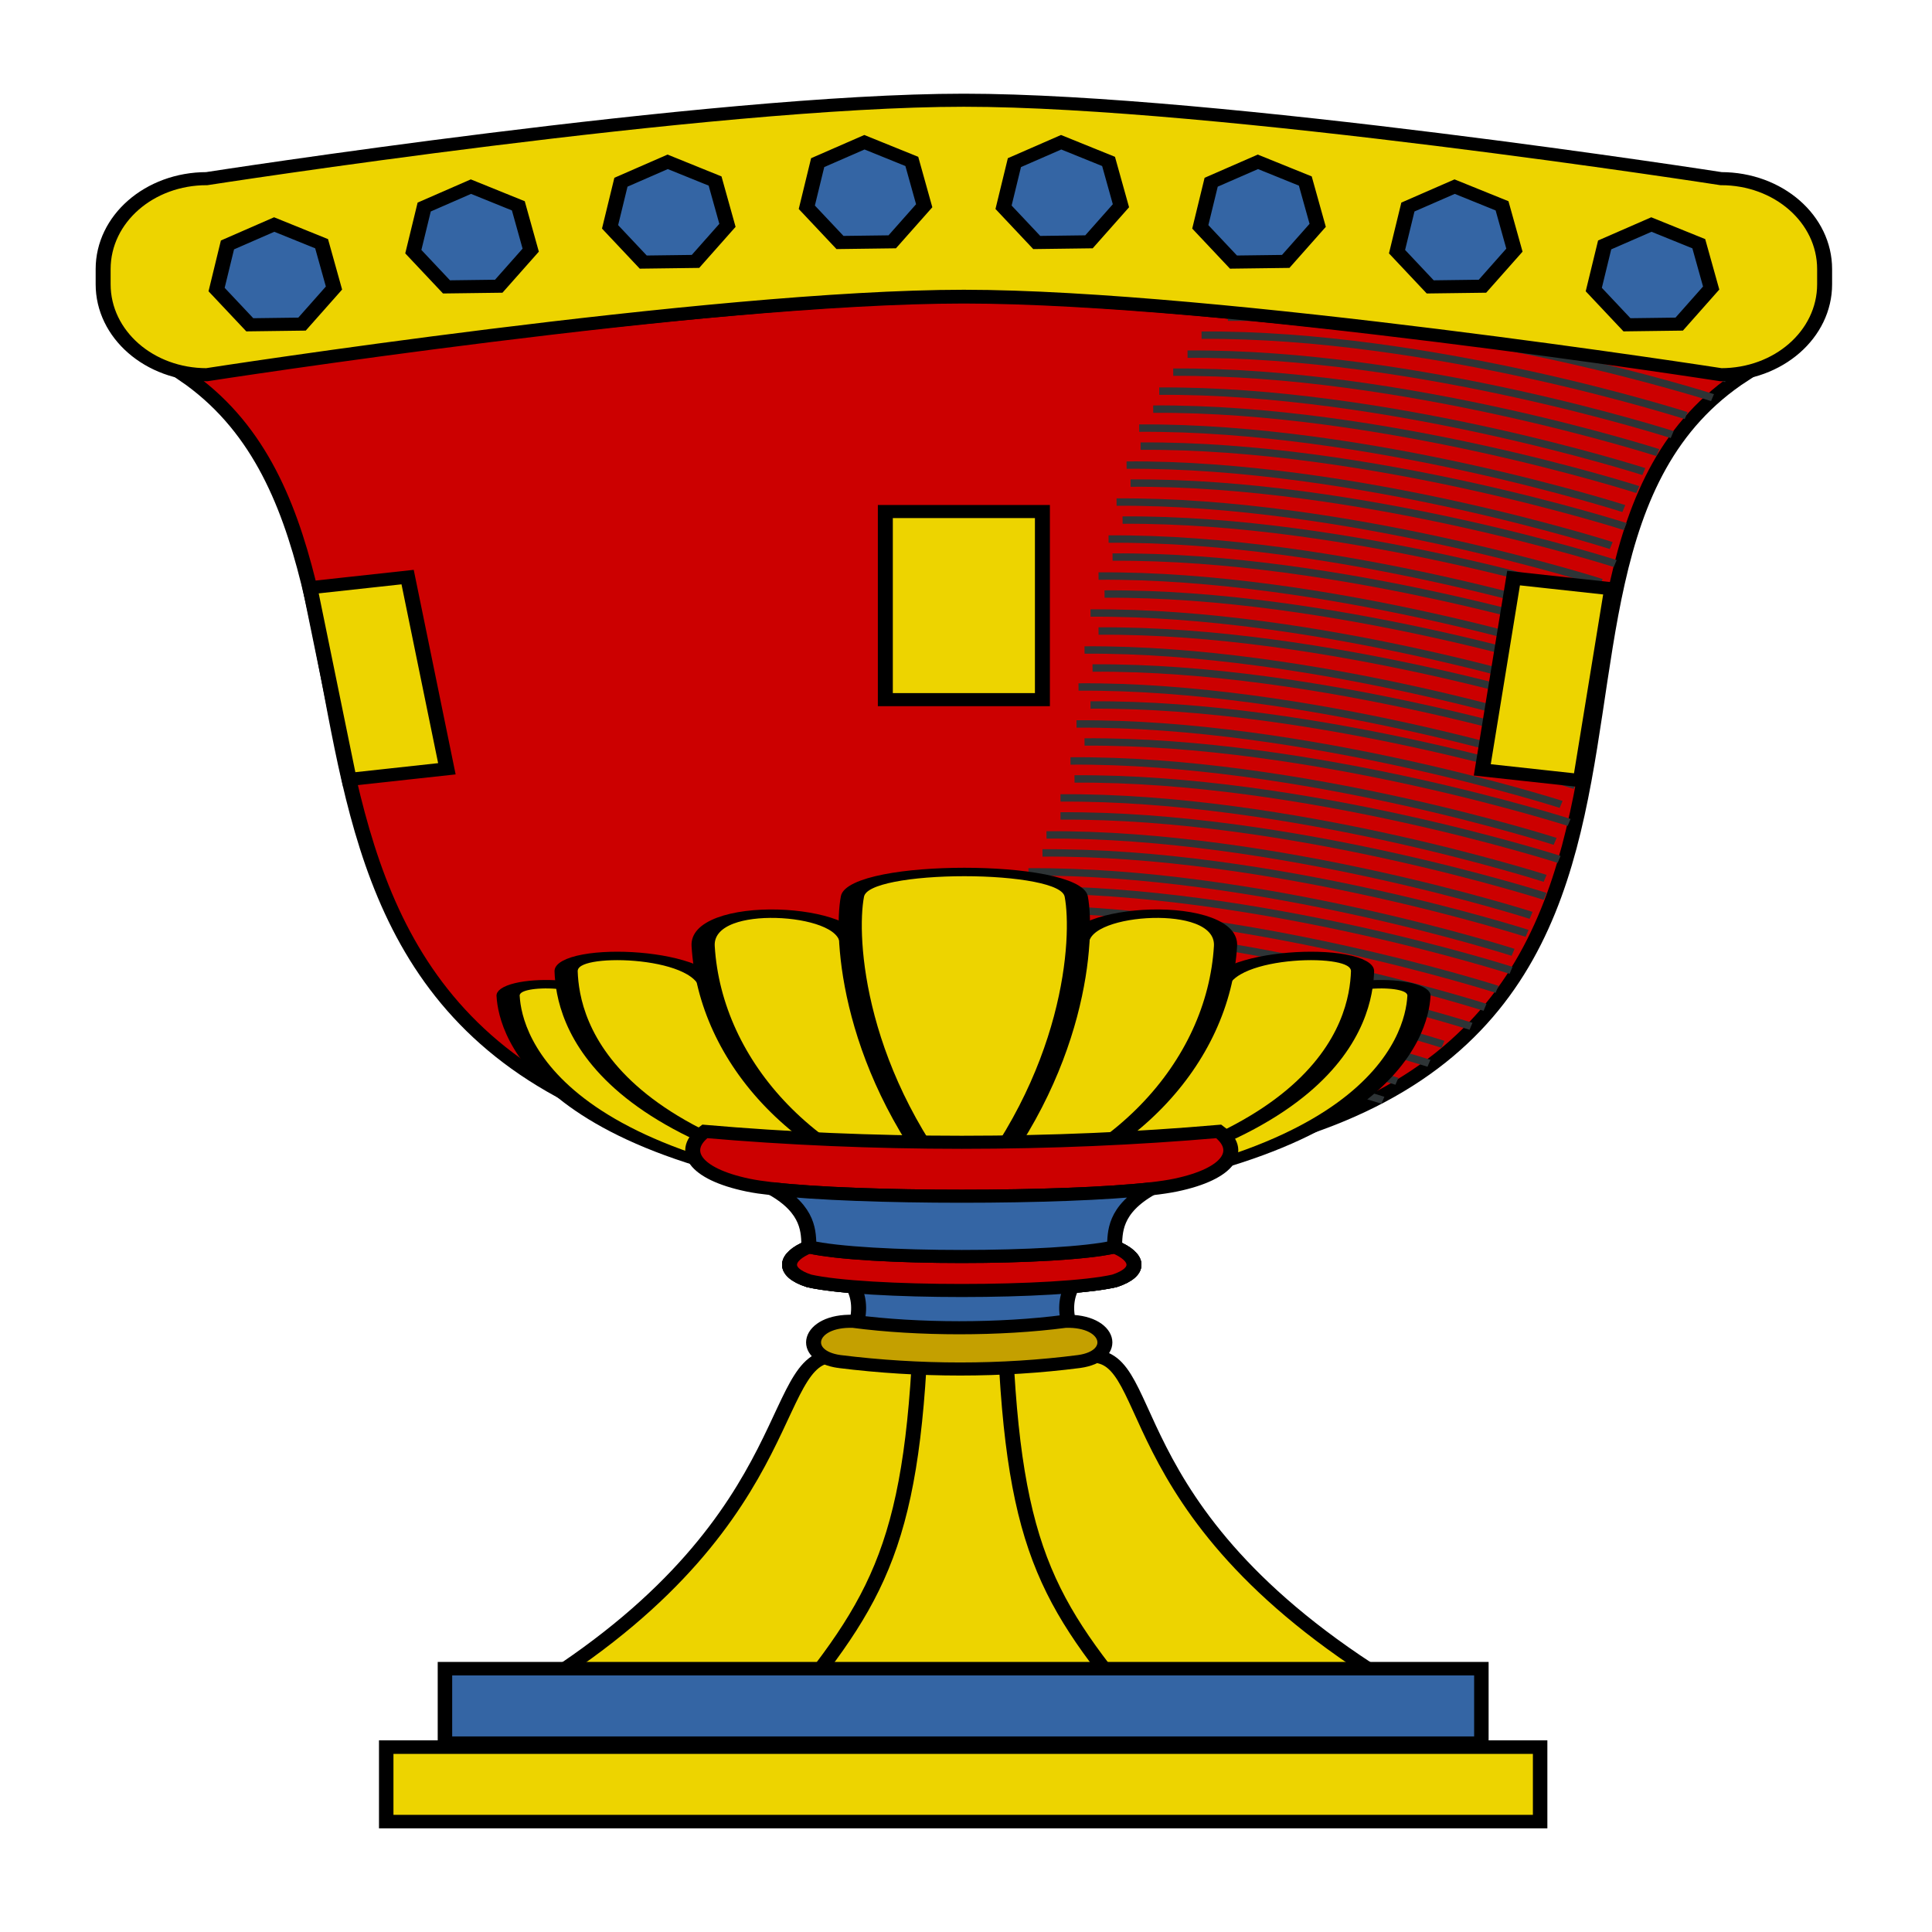 <?xml version="1.0" encoding="UTF-8" standalone="no"?>
<!-- Created with Inkscape (http://www.inkscape.org/) -->

<svg
   xmlns:dc="http://purl.org/dc/elements/1.1/"
   xmlns:cc="http://creativecommons.org/ns#"
   xmlns:rdf="http://www.w3.org/1999/02/22-rdf-syntax-ns#"
   xmlns:svg="http://www.w3.org/2000/svg"
   xmlns="http://www.w3.org/2000/svg"
   xmlns:sodipodi="http://sodipodi.sourceforge.net/DTD/sodipodi-0.dtd"
   xmlns:inkscape="http://www.inkscape.org/namespaces/inkscape"
   width="100"
   height="100"
   viewBox="0 0 26.458 26.458"
   version="1.1"
   id="svg3749"
   inkscape:version="0.92.2 (5c3e80d, 2017-08-06)"
   sodipodi:docname="cop.svg">
  <defs
     id="defs3743">
    <pattern
       y="0"
       x="0"
       height="6"
       width="6"
       patternUnits="userSpaceOnUse"
       id="EMFhbasepattern" />
    <pattern
       y="0"
       x="0"
       height="6"
       width="6"
       patternUnits="userSpaceOnUse"
       id="EMFhbasepattern-8" />
    <pattern
       y="0"
       x="0"
       height="6"
       width="6"
       patternUnits="userSpaceOnUse"
       id="EMFhbasepattern-1" />
    <pattern
       y="0"
       x="0"
       height="6"
       width="6"
       patternUnits="userSpaceOnUse"
       id="EMFhbasepattern-6" />
  </defs>
  <sodipodi:namedview
     id="base"
     pagecolor="#ffffff"
     bordercolor="#666666"
     borderopacity="1.0"
     inkscape:pageopacity="0.0"
     inkscape:pageshadow="2"
     inkscape:zoom="3.65"
     inkscape:cx="50"
     inkscape:cy="50"
     inkscape:document-units="mm"
     inkscape:current-layer="layer1"
     showgrid="false"
     units="px"
     viewbox-height="200"
     inkscape:pagecheckerboard="true"
     inkscape:window-width="947"
     inkscape:window-height="534"
     inkscape:window-x="26"
     inkscape:window-y="495"
     inkscape:window-maximized="0" />
  <g
     inkscape:label="Capa 1"
     inkscape:groupmode="layer"
     id="layer1"
     transform="translate(0,-270.542)">
    <g
       transform="matrix(0.205,0,0,0.179,-8.12,255.151)"
       id="use4800">
      <path
         d="m 156.069,114.705 c -20.069,14.946 6.1,60.949 -51.117,60.949 -57.217,0 -33.952,-46.003 -53.021,-60.949 0,0 34.713,-6 52.069,-6 17.356,0 52.069,6 52.069,6 z"
         id="path4474"
         style="fill:#cc0000;fill-opacity:1;fill-rule:evenodd;stroke:#000000;stroke-width:1;stroke-miterlimit:4;stroke-dasharray:none;stroke-opacity:1"
         inkscape:connector-curvature="0" />
      <g
         transform="matrix(1.394,0.042,-0.047,1.573,-34.162,-96.953)"
         id="g4476"
         style="stroke:#2e3436;stroke-width:0.934" />
      <g
         id="g4562">
        <g
           id="g4518">
          <path
             d="m 109.25,151.236 c 15.34,-0.117 32.374,6.154 32.374,6.154"
             id="path4478"
             style="fill:none;stroke:#2e3436;stroke-width:0.566;stroke-linecap:butt;stroke-linejoin:miter;stroke-miterlimit:4;stroke-dasharray:none;stroke-opacity:1"
             inkscape:connector-curvature="0" />
          <path
             d="m 108.179,154.065 c 15.34,-0.117 32.374,6.154 32.374,6.154"
             id="path4480"
             style="fill:none;stroke:#2e3436;stroke-width:0.566;stroke-linecap:butt;stroke-linejoin:miter;stroke-miterlimit:4;stroke-dasharray:none;stroke-opacity:1"
             inkscape:connector-curvature="0" />
          <path
             d="m 106.44,156.895 c 15.34,-0.117 32.374,6.154 32.374,6.154"
             id="path4482"
             style="fill:none;stroke:#2e3436;stroke-width:0.566;stroke-linecap:butt;stroke-linejoin:miter;stroke-miterlimit:4;stroke-dasharray:none;stroke-opacity:1"
             inkscape:connector-curvature="0" />
          <path
             d="m 110.454,148.407 c 15.34,-0.117 32.374,6.154 32.374,6.154"
             id="path4484"
             style="fill:none;stroke:#2e3436;stroke-width:0.566;stroke-linecap:butt;stroke-linejoin:miter;stroke-miterlimit:4;stroke-dasharray:none;stroke-opacity:1"
             inkscape:connector-curvature="0" />
          <path
             d="m 111.39,145.577 c 15.34,-0.117 32.374,6.154 32.374,6.154"
             id="path4486"
             style="fill:none;stroke:#2e3436;stroke-width:0.566;stroke-linecap:butt;stroke-linejoin:miter;stroke-miterlimit:4;stroke-dasharray:none;stroke-opacity:1"
             inkscape:connector-curvature="0" />
          <path
             d="m 112.059,142.748 c 15.34,-0.117 32.374,6.154 32.374,6.154"
             id="path4488"
             style="fill:none;stroke:#2e3436;stroke-width:0.566;stroke-linecap:butt;stroke-linejoin:miter;stroke-miterlimit:4;stroke-dasharray:none;stroke-opacity:1"
             inkscape:connector-curvature="0" />
          <path
             d="m 112.46,139.919 c 15.34,-0.117 32.374,6.154 32.374,6.154"
             id="path4490"
             style="fill:none;stroke:#2e3436;stroke-width:0.566;stroke-linecap:butt;stroke-linejoin:miter;stroke-miterlimit:4;stroke-dasharray:none;stroke-opacity:1"
             inkscape:connector-curvature="0" />
          <path
             d="m 112.594,137.09 c 15.34,-0.117 32.374,6.154 32.374,6.154"
             id="path4492"
             style="fill:none;stroke:#2e3436;stroke-width:0.566;stroke-linecap:butt;stroke-linejoin:miter;stroke-miterlimit:4;stroke-dasharray:none;stroke-opacity:1"
             inkscape:connector-curvature="0" />
          <path
             d="m 112.995,134.26 c 15.34,-0.117 32.374,6.154 32.374,6.154"
             id="path4494"
             style="fill:none;stroke:#2e3436;stroke-width:0.566;stroke-linecap:butt;stroke-linejoin:miter;stroke-miterlimit:4;stroke-dasharray:none;stroke-opacity:1"
             inkscape:connector-curvature="0" />
          <path
             d="m 113.397,131.431 c 15.34,-0.117 32.374,6.154 32.374,6.154"
             id="path4496"
             style="fill:none;stroke:#2e3436;stroke-width:0.566;stroke-linecap:butt;stroke-linejoin:miter;stroke-miterlimit:4;stroke-dasharray:none;stroke-opacity:1"
             inkscape:connector-curvature="0" />
          <path
             d="m 113.932,128.602 c 15.34,-0.117 32.374,6.154 32.374,6.154"
             id="path4498"
             style="fill:none;stroke:#2e3436;stroke-width:0.566;stroke-linecap:butt;stroke-linejoin:miter;stroke-miterlimit:4;stroke-dasharray:none;stroke-opacity:1"
             inkscape:connector-curvature="0" />
          <path
             d="m 114.601,125.773 c 15.34,-0.117 32.374,6.154 32.374,6.154"
             id="path4500"
             style="fill:none;stroke:#2e3436;stroke-width:0.566;stroke-linecap:butt;stroke-linejoin:miter;stroke-miterlimit:4;stroke-dasharray:none;stroke-opacity:1"
             inkscape:connector-curvature="0" />
          <path
             d="m 115.136,122.943 c 15.34,-0.117 32.374,6.154 32.374,6.154"
             id="path4502"
             style="fill:none;stroke:#2e3436;stroke-width:0.566;stroke-linecap:butt;stroke-linejoin:miter;stroke-miterlimit:4;stroke-dasharray:none;stroke-opacity:1"
             inkscape:connector-curvature="0" />
          <path
             d="m 115.805,120.114 c 15.34,-0.117 32.374,6.154 32.374,6.154"
             id="path4504"
             style="fill:none;stroke:#2e3436;stroke-width:0.566;stroke-linecap:butt;stroke-linejoin:miter;stroke-miterlimit:4;stroke-dasharray:none;stroke-opacity:1"
             inkscape:connector-curvature="0" />
          <path
             d="m 116.647,117.285 c 15.34,-0.117 32.374,6.154 32.374,6.154"
             id="path4506"
             style="fill:none;stroke:#2e3436;stroke-width:0.566;stroke-linecap:butt;stroke-linejoin:miter;stroke-miterlimit:4;stroke-dasharray:none;stroke-opacity:1"
             inkscape:connector-curvature="0" />
          <path
             d="m 117.985,114.456 c 15.34,-0.117 32.374,6.154 32.374,6.154"
             id="path4508"
             style="fill:none;stroke:#2e3436;stroke-width:0.566;stroke-linecap:butt;stroke-linejoin:miter;stroke-miterlimit:4;stroke-dasharray:none;stroke-opacity:1"
             inkscape:connector-curvature="0" />
          <path
             d="m 119.878,111.626 c 15.34,-0.117 32.374,6.154 32.374,6.154"
             id="path4510"
             style="fill:none;stroke:#2e3436;stroke-width:0.566;stroke-linecap:butt;stroke-linejoin:miter;stroke-miterlimit:4;stroke-dasharray:none;stroke-opacity:1"
             inkscape:connector-curvature="0" />
          <path
             d="m 103.631,159.724 c 15.34,-0.117 32.374,6.154 32.374,6.154"
             id="path4512"
             style="fill:none;stroke:#2e3436;stroke-width:0.566;stroke-linecap:butt;stroke-linejoin:miter;stroke-miterlimit:4;stroke-dasharray:none;stroke-opacity:1"
             inkscape:connector-curvature="0" />
          <path
             d="m 100.554,162.553 c 15.34,-0.117 32.374,6.154 32.374,6.154"
             id="path4514"
             style="fill:none;stroke:#2e3436;stroke-width:0.566;stroke-linecap:butt;stroke-linejoin:miter;stroke-miterlimit:4;stroke-dasharray:none;stroke-opacity:1"
             inkscape:connector-curvature="0" />
          <path
             d="m 122.573,108.797 c 15.34,-0.117 32.374,6.154 32.374,6.154"
             id="path4516"
             style="fill:none;stroke:#2e3436;stroke-width:0.566;stroke-linecap:butt;stroke-linejoin:miter;stroke-miterlimit:4;stroke-dasharray:none;stroke-opacity:1"
             inkscape:connector-curvature="0" />
        </g>
        <g
           transform="translate(-0.936,1.452)"
           id="g4560">
          <path
             d="m 109.25,151.236 c 15.34,-0.117 32.374,6.154 32.374,6.154"
             id="path4520"
             style="fill:none;stroke:#2e3436;stroke-width:0.566;stroke-linecap:butt;stroke-linejoin:miter;stroke-miterlimit:4;stroke-dasharray:none;stroke-opacity:1"
             inkscape:connector-curvature="0" />
          <path
             d="m 108.179,154.065 c 15.34,-0.117 32.374,6.154 32.374,6.154"
             id="path4522"
             style="fill:none;stroke:#2e3436;stroke-width:0.566;stroke-linecap:butt;stroke-linejoin:miter;stroke-miterlimit:4;stroke-dasharray:none;stroke-opacity:1"
             inkscape:connector-curvature="0" />
          <path
             d="m 106.44,156.895 c 15.34,-0.117 32.374,6.154 32.374,6.154"
             id="path4524"
             style="fill:none;stroke:#2e3436;stroke-width:0.566;stroke-linecap:butt;stroke-linejoin:miter;stroke-miterlimit:4;stroke-dasharray:none;stroke-opacity:1"
             inkscape:connector-curvature="0" />
          <path
             d="m 110.454,148.407 c 15.34,-0.117 32.374,6.154 32.374,6.154"
             id="path4526"
             style="fill:none;stroke:#2e3436;stroke-width:0.566;stroke-linecap:butt;stroke-linejoin:miter;stroke-miterlimit:4;stroke-dasharray:none;stroke-opacity:1"
             inkscape:connector-curvature="0" />
          <path
             d="m 111.39,145.577 c 15.34,-0.117 32.374,6.154 32.374,6.154"
             id="path4528"
             style="fill:none;stroke:#2e3436;stroke-width:0.566;stroke-linecap:butt;stroke-linejoin:miter;stroke-miterlimit:4;stroke-dasharray:none;stroke-opacity:1"
             inkscape:connector-curvature="0" />
          <path
             d="m 112.059,142.748 c 15.34,-0.117 32.374,6.154 32.374,6.154"
             id="path4530"
             style="fill:none;stroke:#2e3436;stroke-width:0.566;stroke-linecap:butt;stroke-linejoin:miter;stroke-miterlimit:4;stroke-dasharray:none;stroke-opacity:1"
             inkscape:connector-curvature="0" />
          <path
             d="m 112.46,139.919 c 15.34,-0.117 32.374,6.154 32.374,6.154"
             id="path4532"
             style="fill:none;stroke:#2e3436;stroke-width:0.566;stroke-linecap:butt;stroke-linejoin:miter;stroke-miterlimit:4;stroke-dasharray:none;stroke-opacity:1"
             inkscape:connector-curvature="0" />
          <path
             d="m 112.594,137.09 c 15.34,-0.117 32.374,6.154 32.374,6.154"
             id="path4534"
             style="fill:none;stroke:#2e3436;stroke-width:0.566;stroke-linecap:butt;stroke-linejoin:miter;stroke-miterlimit:4;stroke-dasharray:none;stroke-opacity:1"
             inkscape:connector-curvature="0" />
          <path
             d="m 112.995,134.26 c 15.34,-0.117 32.374,6.154 32.374,6.154"
             id="path4536"
             style="fill:none;stroke:#2e3436;stroke-width:0.566;stroke-linecap:butt;stroke-linejoin:miter;stroke-miterlimit:4;stroke-dasharray:none;stroke-opacity:1"
             inkscape:connector-curvature="0" />
          <path
             d="m 113.397,131.431 c 15.34,-0.117 32.374,6.154 32.374,6.154"
             id="path4538"
             style="fill:none;stroke:#2e3436;stroke-width:0.566;stroke-linecap:butt;stroke-linejoin:miter;stroke-miterlimit:4;stroke-dasharray:none;stroke-opacity:1"
             inkscape:connector-curvature="0" />
          <path
             d="m 113.932,128.602 c 15.34,-0.117 32.374,6.154 32.374,6.154"
             id="path4540"
             style="fill:none;stroke:#2e3436;stroke-width:0.566;stroke-linecap:butt;stroke-linejoin:miter;stroke-miterlimit:4;stroke-dasharray:none;stroke-opacity:1"
             inkscape:connector-curvature="0" />
          <path
             d="m 114.601,125.773 c 15.34,-0.117 32.374,6.154 32.374,6.154"
             id="path4542"
             style="fill:none;stroke:#2e3436;stroke-width:0.566;stroke-linecap:butt;stroke-linejoin:miter;stroke-miterlimit:4;stroke-dasharray:none;stroke-opacity:1"
             inkscape:connector-curvature="0" />
          <path
             d="m 115.136,122.943 c 15.34,-0.117 32.374,6.154 32.374,6.154"
             id="path4544"
             style="fill:none;stroke:#2e3436;stroke-width:0.566;stroke-linecap:butt;stroke-linejoin:miter;stroke-miterlimit:4;stroke-dasharray:none;stroke-opacity:1"
             inkscape:connector-curvature="0" />
          <path
             d="m 115.805,120.114 c 15.34,-0.117 32.374,6.154 32.374,6.154"
             id="path4546"
             style="fill:none;stroke:#2e3436;stroke-width:0.566;stroke-linecap:butt;stroke-linejoin:miter;stroke-miterlimit:4;stroke-dasharray:none;stroke-opacity:1"
             inkscape:connector-curvature="0" />
          <path
             d="m 116.647,117.285 c 15.34,-0.117 32.374,6.154 32.374,6.154"
             id="path4548"
             style="fill:none;stroke:#2e3436;stroke-width:0.566;stroke-linecap:butt;stroke-linejoin:miter;stroke-miterlimit:4;stroke-dasharray:none;stroke-opacity:1"
             inkscape:connector-curvature="0" />
          <path
             d="m 117.985,114.456 c 15.34,-0.117 32.374,6.154 32.374,6.154"
             id="path4550"
             style="fill:none;stroke:#2e3436;stroke-width:0.566;stroke-linecap:butt;stroke-linejoin:miter;stroke-miterlimit:4;stroke-dasharray:none;stroke-opacity:1"
             inkscape:connector-curvature="0" />
          <path
             d="m 119.878,111.626 c 15.34,-0.117 32.374,6.154 32.374,6.154"
             id="path4552"
             style="fill:none;stroke:#2e3436;stroke-width:0.566;stroke-linecap:butt;stroke-linejoin:miter;stroke-miterlimit:4;stroke-dasharray:none;stroke-opacity:1"
             inkscape:connector-curvature="0" />
          <path
             d="m 103.631,159.724 c 15.34,-0.117 32.374,6.154 32.374,6.154"
             id="path4554"
             style="fill:none;stroke:#2e3436;stroke-width:0.566;stroke-linecap:butt;stroke-linejoin:miter;stroke-miterlimit:4;stroke-dasharray:none;stroke-opacity:1"
             inkscape:connector-curvature="0" />
          <path
             d="m 100.554,162.553 c 15.34,-0.117 32.374,6.154 32.374,6.154"
             id="path4556"
             style="fill:none;stroke:#2e3436;stroke-width:0.566;stroke-linecap:butt;stroke-linejoin:miter;stroke-miterlimit:4;stroke-dasharray:none;stroke-opacity:1"
             inkscape:connector-curvature="0" />
          <path
             d="m 122.573,108.797 c 15.34,-0.117 32.374,6.154 32.374,6.154"
             id="path4558"
             style="fill:none;stroke:#2e3436;stroke-width:0.566;stroke-linecap:butt;stroke-linejoin:miter;stroke-miterlimit:4;stroke-dasharray:none;stroke-opacity:1"
             inkscape:connector-curvature="0" />
        </g>
      </g>
      <path
         d="m 53.42,99.651 c 0,0 33.72,-6 50.58,-6 16.86,0 50.58,6 50.58,6 3.834,0 6.92,3.086 6.92,6.92 v 1.16 c 0,3.834 -3.086,6.92 -6.92,6.92 0,0 -33.72,-6 -50.58,-6 -16.86,0 -50.58,6 -50.58,6 -3.834,0 -6.92,-3.086 -6.92,-6.92 v -1.16 c 0,-3.834 3.086,-6.92 6.92,-6.92 z"
         id="path4564"
         style="fill:#edd400;fill-opacity:1;stroke:#000000;stroke-width:1;stroke-linecap:round;stroke-linejoin:miter;stroke-miterlimit:4;stroke-opacity:1"
         inkscape:connector-curvature="0" />
      <path
         d="m 74.953,133.716 -3.49,0.052 -2.217,-2.696 0.726,-3.414 3.122,-1.561 3.167,1.468 0.827,3.391 z"
         transform="translate(-15.167,-22.936)"
         id="path4566"
         style="fill:#3465a4;fill-opacity:1;stroke:#000000;stroke-width:1;stroke-linecap:round;stroke-linejoin:miter;stroke-miterlimit:4;stroke-dasharray:none;stroke-opacity:1"
         inkscape:connector-curvature="0" />
      <path
         d="m 74.953,133.716 -3.49,0.052 -2.217,-2.696 0.726,-3.414 3.122,-1.561 3.167,1.468 0.827,3.391 z"
         transform="translate(-2.025,-25.835)"
         id="path4568"
         style="fill:#3465a4;fill-opacity:1;stroke:#000000;stroke-width:1;stroke-linecap:round;stroke-linejoin:miter;stroke-miterlimit:4;stroke-dasharray:none;stroke-opacity:1"
         inkscape:connector-curvature="0" />
      <path
         d="m 74.953,133.716 -3.49,0.052 -2.217,-2.696 0.726,-3.414 3.122,-1.561 3.167,1.468 0.827,3.391 z"
         transform="translate(11.118,-27.733)"
         id="path4570"
         style="fill:#3465a4;fill-opacity:1;stroke:#000000;stroke-width:1;stroke-linecap:round;stroke-linejoin:miter;stroke-miterlimit:4;stroke-dasharray:none;stroke-opacity:1"
         inkscape:connector-curvature="0" />
      <path
         d="m 74.953,133.716 -3.49,0.052 -2.217,-2.696 0.726,-3.414 3.122,-1.561 3.167,1.468 0.827,3.391 z"
         transform="translate(24.261,-29.232)"
         id="path4572"
         style="fill:#3465a4;fill-opacity:1;stroke:#000000;stroke-width:1;stroke-linecap:round;stroke-linejoin:miter;stroke-miterlimit:4;stroke-dasharray:none;stroke-opacity:1"
         inkscape:connector-curvature="0" />
      <path
         d="m 74.953,133.716 -3.49,0.052 -2.217,-2.696 0.726,-3.414 3.122,-1.561 3.167,1.468 0.827,3.391 z"
         transform="translate(37.404,-29.232)"
         id="path4574"
         style="fill:#3465a4;fill-opacity:1;stroke:#000000;stroke-width:1;stroke-linecap:round;stroke-linejoin:miter;stroke-miterlimit:4;stroke-dasharray:none;stroke-opacity:1"
         inkscape:connector-curvature="0" />
      <path
         d="m 74.953,133.716 -3.49,0.052 -2.217,-2.696 0.726,-3.414 3.122,-1.561 3.167,1.468 0.827,3.391 z"
         transform="translate(50.547,-27.733)"
         id="path4576"
         style="fill:#3465a4;fill-opacity:1;stroke:#000000;stroke-width:1;stroke-linecap:round;stroke-linejoin:miter;stroke-miterlimit:4;stroke-dasharray:none;stroke-opacity:1"
         inkscape:connector-curvature="0" />
      <path
         d="m 74.953,133.716 -3.49,0.052 -2.217,-2.696 0.726,-3.414 3.122,-1.561 3.167,1.468 0.827,3.391 z"
         transform="translate(76.833,-22.936)"
         id="path4578"
         style="fill:#3465a4;fill-opacity:1;stroke:#000000;stroke-width:1;stroke-linecap:round;stroke-linejoin:miter;stroke-miterlimit:4;stroke-dasharray:none;stroke-opacity:1"
         inkscape:connector-curvature="0" />
      <path
         d="m 74.953,133.716 -3.49,0.052 -2.217,-2.696 0.726,-3.414 3.122,-1.561 3.167,1.468 0.827,3.391 z"
         transform="translate(63.69,-25.835)"
         id="path4580"
         style="fill:#3465a4;fill-opacity:1;stroke:#000000;stroke-width:1;stroke-linecap:round;stroke-linejoin:miter;stroke-miterlimit:4;stroke-dasharray:none;stroke-opacity:1"
         inkscape:connector-curvature="0" />
      <g
         transform="matrix(1.093,0,0,0.456,-9.566,98.98)"
         id="g4604"
         style="fill:#edd400;stroke-width:1.393;stroke-miterlimit:4;stroke-dasharray:none">
        <path
           d="m 110.769,134.077 c -0.381,-4.182 -13.296,-4.181 -13.678,0 -0.025,0.272 -0.047,0.578 -0.066,0.918 -0.342,6.089 0.37,22.694 6.905,38.543 6.534,-15.848 7.247,-32.454 6.905,-38.543 -0.019,-0.339 -0.042,-0.646 -0.066,-0.918 v 0 z"
           id="path4582"
           style="fill:#edd400;fill-rule:evenodd;stroke:#000000;stroke-width:1.416;stroke-miterlimit:4;stroke-dasharray:none;stroke-opacity:1"
           inkscape:connector-curvature="0" />
        <path
           d="m 103.93,173.537 c -9.647,-4.832 -15.538,-21.171 -15.963,-38.362 -0.174,-7.046 9.179,-5.681 9.059,-0.18"
           id="path4584"
           style="fill:#edd400;stroke:#000000;stroke-width:1.416;stroke-miterlimit:4;stroke-dasharray:none;stroke-opacity:1"
           inkscape:connector-curvature="0" />
        <path
           d="m 110.835,134.994 c 0.343,6.089 -0.37,22.694 -6.905,38.543 9.647,-4.832 15.538,-21.171 15.963,-38.363 0.174,-7.046 -9.179,-5.681 -9.059,-0.18 z"
           id="path4586"
           style="fill:#edd400;fill-rule:evenodd;stroke:#000000;stroke-width:1.416;stroke-miterlimit:4;stroke-dasharray:none;stroke-opacity:1"
           inkscape:connector-curvature="0" />
        <path
           d="m 103.931,173.537 c -6.535,-15.848 -7.248,-32.454 -6.905,-38.543 0.12,-5.501 -9.233,-6.866 -9.059,0.18 0.425,17.191 6.317,33.531 15.964,38.363 z"
           id="path4588"
           style="fill:#edd400;fill-rule:evenodd;stroke:#000000;stroke-width:1.416;stroke-miterlimit:4;stroke-dasharray:none;stroke-opacity:1"
           inkscape:connector-curvature="0" />
        <path
           d="m 125.72,140.226 c 0.4,-4.487 6.172,-4.514 5.994,-1.546 -0.13,6.093 -2.239,30.692 -27.784,34.858"
           id="path4590"
           style="fill:#edd400;stroke:#000000;stroke-width:1.416;stroke-miterlimit:4;stroke-dasharray:none;stroke-opacity:1"
           inkscape:connector-curvature="0" />
        <path
           d="m 82.064,140.226 c -0.402,-4.487 -6.194,-4.514 -6.015,-1.546 0.13,6.093 2.247,30.692 27.881,34.858"
           id="path4592"
           style="fill:#edd400;stroke:#000000;stroke-width:1.416;stroke-miterlimit:4;stroke-dasharray:none;stroke-opacity:1"
           inkscape:connector-curvature="0" />
        <path
           d="m 88.501,137.769 c -0.226,-6.731 -8.963,-7.49 -8.909,-3.299 0.101,7.976 1.825,32.816 25.891,39.068"
           id="path4594"
           style="fill:#edd400;stroke:#000000;stroke-width:1.416;stroke-miterlimit:4;stroke-dasharray:none;stroke-opacity:1"
           inkscape:connector-curvature="0" />
        <path
           d="m 103.93,173.537 c -9.647,-5.456 -15.538,-23.906 -15.963,-43.318 -0.174,-7.956 9.179,-6.415 9.059,-0.204"
           id="path4596"
           style="fill:#edd400;stroke:#000000;stroke-width:1.416;stroke-miterlimit:4;stroke-dasharray:none;stroke-opacity:1"
           inkscape:connector-curvature="0" />
        <path
           d="m 119.293,137.769 c 0.228,-6.731 9.03,-7.49 8.976,-3.299 -0.102,7.976 -1.838,32.816 -26.085,39.068"
           id="path4598"
           style="fill:#edd400;stroke:#000000;stroke-width:1.416;stroke-miterlimit:4;stroke-dasharray:none;stroke-opacity:1"
           inkscape:connector-curvature="0" />
        <path
           d="m 103.931,173.537 c 9.647,-5.456 15.538,-23.906 15.963,-43.318 0.174,-7.956 -9.179,-6.415 -9.059,-0.204"
           id="path4600"
           style="fill:#edd400;stroke:#000000;stroke-width:1.416;stroke-miterlimit:4;stroke-dasharray:none;stroke-opacity:1"
           inkscape:connector-curvature="0" />
        <path
           d="m 103.93,173.537 c -6.898,-21.893 -7.309,-44.891 -6.838,-51.636 0.381,-5.471 13.296,-5.472 13.678,0 0.47,6.744 0.06,29.742 -6.838,51.636"
           id="path4602"
           style="fill:#edd400;stroke:#000000;stroke-width:1.416;stroke-miterlimit:4;stroke-dasharray:none;stroke-opacity:1"
           inkscape:connector-curvature="0" />
      </g>
      <g
         transform="matrix(1.384,0,0,1.384,-39.937,-66.524)"
         id="g4636">
        <g
           transform="matrix(0.889,0,0,0.889,11.525,18.652)"
           id="g4628"
           style="stroke-width:1.125;stroke-miterlimit:4;stroke-dasharray:none">
          <path
             d="m 127.36,207.744 c -15.746,-10.995 -12.562,-21.253 -16.852,-20.396 l -13.081,-3e-5 c -4.2,-0.851 -1.62,9.729 -16.418,20.396 z"
             id="path4606"
             style="fill:#edd400;stroke:#000000;stroke-width:0.813;stroke-miterlimit:4;stroke-dasharray:none;stroke-opacity:1"
             inkscape:connector-curvature="0" />
          <path
             d="m 93.619,176.89 c 4.731,0.618 15.846,0.618 20.577,1.1e-4 0.521,-0.068 0.965,-0.144 1.314,-0.227 2.967,-0.706 3.71,-2.181 2.349,-3.341 -4.437,0.441 -9.116,0.677 -13.952,0.677 -4.835,0 -9.514,-0.236 -13.951,-0.677 -1.361,1.159 -0.618,2.635 2.349,3.341 0.349,0.083 0.793,0.158 1.314,0.227 z"
             id="path4608"
             style="fill:#cc0000;fill-opacity:1;fill-rule:evenodd;stroke:#000000;stroke-width:0.813;stroke-miterlimit:4;stroke-dasharray:none;stroke-opacity:1"
             inkscape:connector-curvature="0" />
          <path
             d="m 112.2,180.502 c -3.035,0.799 -13.551,0.799 -16.586,0 -1.322,0.611 -1.496,1.559 0,2.114 0.278,0.073 0.618,0.139 1.009,0.199 3.496,0.533 11.072,0.533 14.568,0 0.391,-0.06 0.731,-0.126 1.009,-0.199 1.496,-0.555 1.322,-1.503 0,-2.114 z"
             id="path4610"
             style="fill:#ffd42a;fill-opacity:1;fill-rule:evenodd;stroke:#000000;stroke-width:0.813;stroke-miterlimit:4;stroke-dasharray:none;stroke-opacity:1"
             inkscape:connector-curvature="0" />
          <path
             d="m 112.2,180.502 c 1.322,0.611 1.496,1.559 0,2.114 -3.035,0.799 -13.551,0.799 -16.586,0 -1.496,-0.555 -1.322,-1.503 0,-2.114"
             id="path4612"
             style="fill:#ffd42a;fill-opacity:1;fill-rule:evenodd;stroke:#000000;stroke-width:0.813;stroke-miterlimit:4;stroke-dasharray:none;stroke-opacity:1"
             inkscape:connector-curvature="0" />
          <path
             d="m 95.614,180.502 c 3.035,0.799 13.551,0.799 16.586,0"
             id="path4614"
             style="fill:#ffd42a;fill-opacity:1;fill-rule:evenodd;stroke:#000000;stroke-width:0.813;stroke-miterlimit:4;stroke-dasharray:none;stroke-opacity:1"
             inkscape:connector-curvature="0" />
          <path
             d="m 109.979,182.814 c -2.891,0.441 -9.156,0.441 -12.047,0 0.383,0.651 0.486,1.544 0.248,2.489 0.001,9e-5 0.002,9e-5 0.004,1.4e-4 3.541,0.469 8.003,0.469 11.544,0 8.3e-4,-5e-5 0.002,-5e-5 0.003,-1.4e-4 -0.238,-0.945 -0.135,-1.838 0.248,-2.489 v 0 z"
             id="path4616"
             style="fill:#3465a4;fill-opacity:1;fill-rule:evenodd;stroke:#000000;stroke-width:0.813;stroke-miterlimit:4;stroke-dasharray:none;stroke-opacity:1"
             inkscape:connector-curvature="0" />
          <path
             d="m 112.2,180.502 c 1.322,0.611 1.496,1.559 0,2.114 -3.035,0.799 -13.551,0.799 -16.586,0 -1.496,-0.555 -1.322,-1.503 0,-2.114"
             id="path4618"
             style="fill:#cc0000;fill-opacity:1;fill-rule:evenodd;stroke:#000000;stroke-width:0.813;stroke-miterlimit:4;stroke-dasharray:none;stroke-opacity:1"
             inkscape:connector-curvature="0" />
          <path
             d="m 95.614,180.502 c 3.035,0.799 13.551,0.799 16.586,0"
             id="path4620"
             style="fill:#edd400;stroke:#000000;stroke-width:0.813;stroke-miterlimit:4;stroke-dasharray:none;stroke-opacity:1"
             inkscape:connector-curvature="0" />
          <path
             d="m 95.614,180.502 c 3.035,0.799 13.551,0.799 16.586,0 0.039,-0.868 -0.061,-2.296 1.995,-3.612 -4.732,0.618 -15.846,0.618 -20.577,0 2.057,1.316 1.957,2.745 1.995,3.612 z"
             id="path4622"
             style="fill:#3465a4;fill-opacity:1;fill-rule:evenodd;stroke:#000000;stroke-width:0.813;stroke-miterlimit:4;stroke-dasharray:none;stroke-opacity:1"
             inkscape:connector-curvature="0" />
          <path
             d="m 101.583,188.002 c -0.671,12.756 -3.027,15.689 -9.215,24.193 m 23.198,0 c -6.186,-8.375 -8.542,-11.18 -9.213,-23.936"
             id="path4624"
             style="fill:#edd400;stroke:#000000;stroke-width:0.813;stroke-miterlimit:4;stroke-dasharray:none;stroke-opacity:1"
             inkscape:connector-curvature="0" />
          <path
             d="m 97.264,187.632 c 4.337,0.62 8.817,0.62 13.011,0 2.178,-0.342 1.74,-2.594 -0.751,-2.5 -8.3e-4,9e-5 -0.002,9e-5 -0.003,1.5e-4 -3.528,0.533 -7.974,0.533 -11.502,0 -0.001,-6e-5 -0.002,-6e-5 -0.004,-1.5e-4 -2.491,-0.094 -2.928,2.157 -0.751,2.5 -1e-5,0 -1.9e-5,0 -2.7e-5,0 z"
             id="path4626"
             style="fill:#c4a000;fill-opacity:1;fill-rule:evenodd;stroke:#000000;stroke-width:0.813;stroke-miterlimit:4;stroke-dasharray:none;stroke-opacity:1"
             inkscape:connector-curvature="0" />
        </g>
        <g
           transform="matrix(0.935,0,0,1,6.726,0)"
           id="g4634"
           style="fill:#3465a4">
          <path
             style="fill:#edd400;fill-opacity:1;stroke:#000000;stroke-width:0.747;stroke-linecap:round;stroke-linejoin:miter;stroke-miterlimit:4;stroke-dasharray:none;stroke-opacity:1"
             d="m 74.216,206.772 h 59.569 v 4.117 H 74.216 Z"
             id="rect4630"
             inkscape:connector-curvature="0" />
          <path
             style="fill:#3465a4;fill-opacity:1;stroke:#000000;stroke-width:0.747;stroke-linecap:round;stroke-linejoin:miter;stroke-miterlimit:4;stroke-dasharray:none;stroke-opacity:1"
             d="M 77.248,202.437 H 130.752 v 4.117 H 77.248 Z"
             id="rect4632"
             inkscape:connector-curvature="0" />
        </g>
      </g>
      <path
         transform="matrix(0.992,-0.124,0.176,0.984,0,0)"
         style="fill:#edd400;fill-opacity:1;stroke:#000000;stroke-width:1.001;stroke-linecap:round;stroke-linejoin:miter;stroke-miterlimit:4;stroke-dasharray:none;stroke-opacity:1"
         d="m 36.379,137.663 h 6.576 v 14.904 h -6.576 z"
         id="rect4638"
         inkscape:connector-curvature="0" />
      <path
         style="fill:#edd400;fill-opacity:1;stroke:#000000;stroke-width:1;stroke-linecap:round;stroke-linejoin:miter;stroke-miterlimit:4;stroke-dasharray:none;stroke-opacity:1"
         d="m 98.753,125.12 h 10.493 v 14.391 H 98.753 Z"
         id="rect4640"
         inkscape:connector-curvature="0" />
      <path
         transform="matrix(-0.992,-0.124,-0.141,0.99,0,0)"
         style="fill:#edd400;fill-opacity:1;stroke:#000000;stroke-width:1;stroke-linecap:round;stroke-linejoin:miter;stroke-miterlimit:4;stroke-dasharray:none;stroke-opacity:1"
         d="m -164.347,111.768 h 6.605 v 14.82 h -6.605 z"
         id="rect4642"
         inkscape:connector-curvature="0" />
    </g>
  </g>
</svg>
